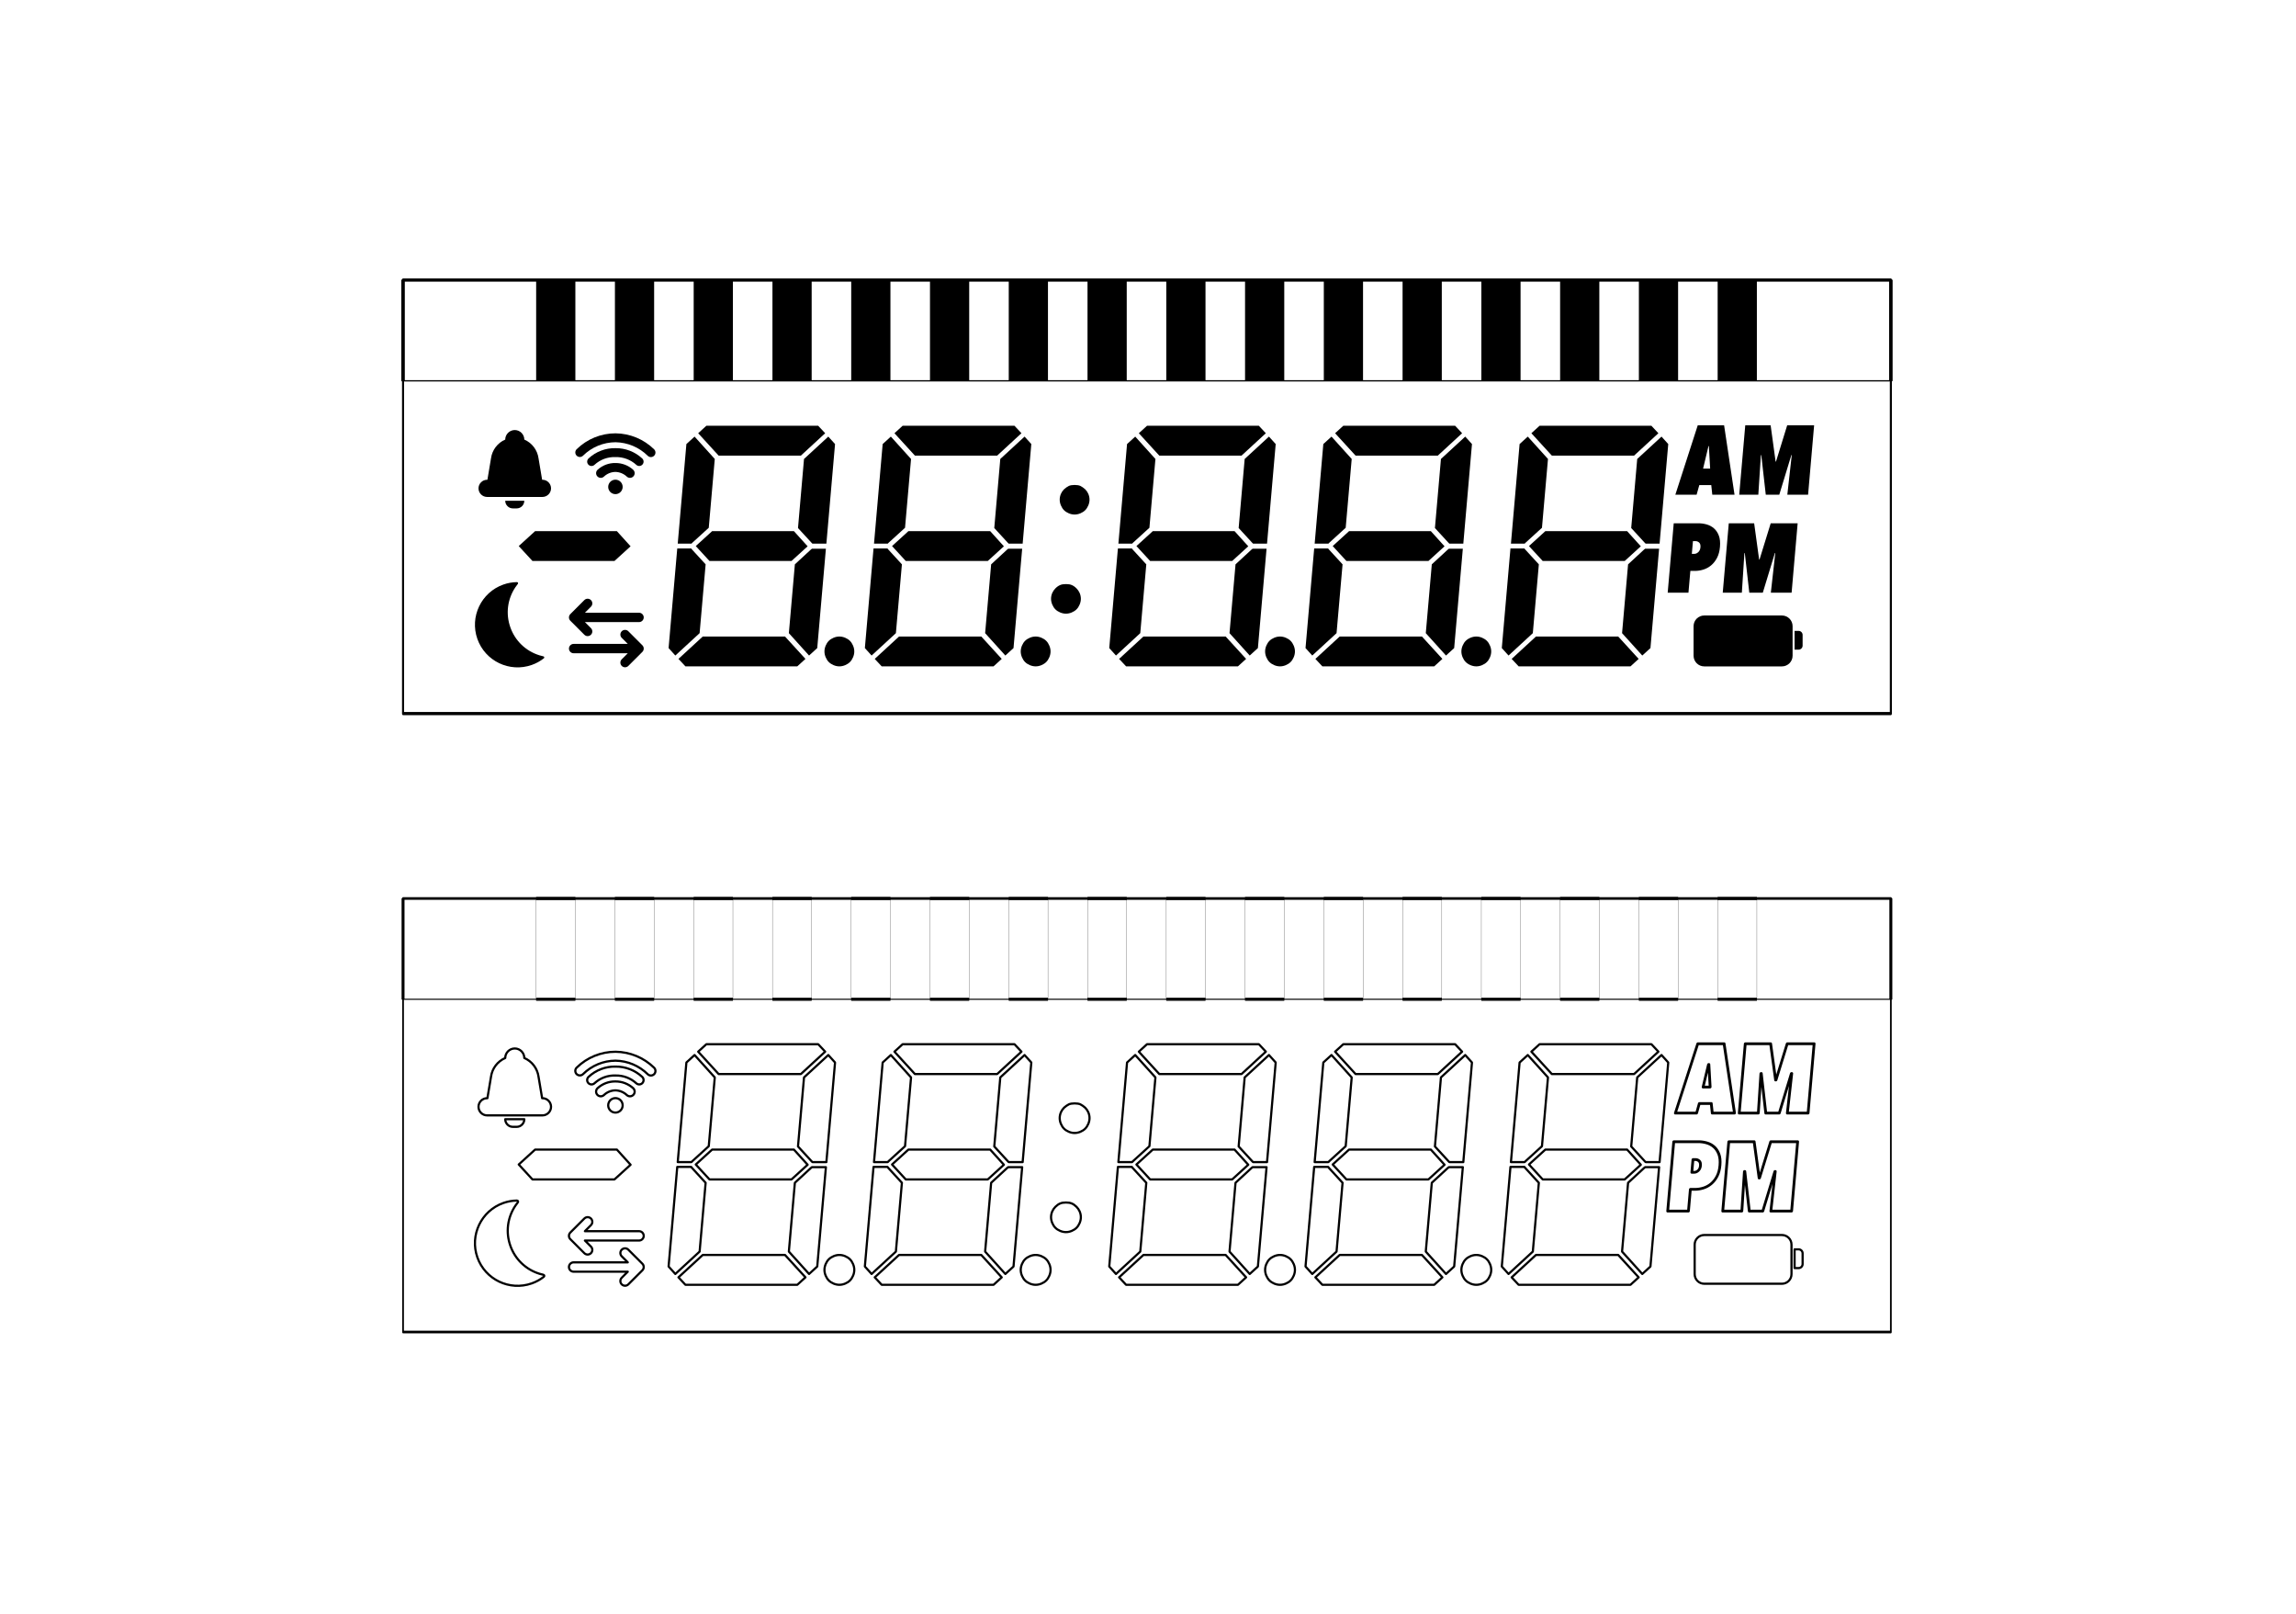 <?xml version="1.0" encoding="UTF-8" standalone="no"?>
<!DOCTYPE svg PUBLIC "-//W3C//DTD SVG 1.1//EN" "http://www.w3.org/Graphics/SVG/1.1/DTD/svg11.dtd">
<svg width="100%" height="100%" viewBox="0 0 875 615" version="1.1" xmlns="http://www.w3.org/2000/svg" xmlns:xlink="http://www.w3.org/1999/xlink" xml:space="preserve" xmlns:serif="http://www.serif.com/" style="fill-rule:evenodd;clip-rule:evenodd;stroke-linecap:round;stroke-linejoin:round;stroke-miterlimit:1.5;">
    <g id="Outline">
        <g transform="matrix(1,0,0,1,-428.205,-1338.44)">
            <g transform="matrix(0.086,0,0,1.174,619.632,1651.31)">
                <rect x="150" y="25.091" width="173.766" height="32.708" style="fill:none;stroke:black;stroke-width:1px;"/>
            </g>
            <g transform="matrix(0.086,0,0,1.174,649.65,1651.31)">
                <rect x="150" y="25.091" width="173.766" height="32.708" style="fill:none;stroke:black;stroke-width:1px;"/>
            </g>
            <g transform="matrix(0.086,0,0,1.174,679.668,1651.31)">
                <rect x="150" y="25.091" width="173.766" height="32.708" style="fill:none;stroke:black;stroke-width:1px;"/>
            </g>
            <g transform="matrix(0.086,0,0,1.174,709.685,1651.31)">
                <rect x="150" y="25.091" width="173.766" height="32.708" style="fill:none;stroke:black;stroke-width:1px;"/>
            </g>
            <g transform="matrix(0.086,0,0,1.174,739.703,1651.31)">
                <rect x="150" y="25.091" width="173.766" height="32.708" style="fill:none;stroke:black;stroke-width:1px;"/>
            </g>
            <g transform="matrix(0.086,0,0,1.174,769.721,1651.31)">
                <rect x="150" y="25.091" width="173.766" height="32.708" style="fill:none;stroke:black;stroke-width:1px;"/>
            </g>
            <g transform="matrix(0.086,0,0,1.174,799.738,1651.31)">
                <rect x="150" y="25.091" width="173.766" height="32.708" style="fill:none;stroke:black;stroke-width:1px;"/>
            </g>
            <g transform="matrix(0.086,0,0,1.174,829.756,1651.31)">
                <rect x="150" y="25.091" width="173.766" height="32.708" style="fill:none;stroke:black;stroke-width:1px;"/>
            </g>
            <g transform="matrix(0.086,0,0,1.174,859.774,1651.31)">
                <rect x="150" y="25.091" width="173.766" height="32.708" style="fill:none;stroke:black;stroke-width:1px;"/>
            </g>
            <g transform="matrix(0.086,0,0,1.174,889.791,1651.31)">
                <rect x="150" y="25.091" width="173.766" height="32.708" style="fill:none;stroke:black;stroke-width:1px;"/>
            </g>
            <g transform="matrix(0.086,0,0,1.174,919.809,1651.31)">
                <rect x="150" y="25.091" width="173.766" height="32.708" style="fill:none;stroke:black;stroke-width:1px;"/>
            </g>
            <g transform="matrix(0.086,0,0,1.174,949.826,1651.31)">
                <rect x="150" y="25.091" width="173.766" height="32.708" style="fill:none;stroke:black;stroke-width:1px;"/>
            </g>
            <g transform="matrix(0.086,0,0,1.174,979.844,1651.31)">
                <rect x="150" y="25.091" width="173.766" height="32.708" style="fill:none;stroke:black;stroke-width:1px;"/>
            </g>
            <g transform="matrix(0.086,0,0,1.174,1009.86,1651.31)">
                <rect x="150" y="25.091" width="173.766" height="32.708" style="fill:none;stroke:black;stroke-width:1px;"/>
            </g>
            <g transform="matrix(0.086,0,0,1.174,1039.88,1651.31)">
                <rect x="150" y="25.091" width="173.766" height="32.708" style="fill:none;stroke:black;stroke-width:1px;"/>
            </g>
            <g transform="matrix(0.086,0,0,1.174,1069.9,1651.31)">
                <rect x="150" y="25.091" width="173.766" height="32.708" style="fill:none;stroke:black;stroke-width:1px;"/>
            </g>
        </g>
        <g transform="matrix(3.263,0,0,5.05,-335.846,215.619)">
            <rect x="150" y="25.091" width="173.766" height="32.708" style="fill:none;stroke:black;stroke-width:0.2px;"/>
        </g>
        <g transform="matrix(3.263,0,0,1.174,-335.846,312.873)">
            <rect x="150" y="25.091" width="173.766" height="32.708" style="fill:none;stroke:black;stroke-width:0.34px;"/>
        </g>
        <g transform="matrix(1,0,0,1,29.732,353.484)">
            <path d="M205.358,84.519L210.583,90.294L204.442,95.886L173.183,95.886L167.958,90.203L174.192,84.519L205.358,84.519Z" style="fill:none;fill-rule:nonzero;stroke:black;stroke-width:0.83px;stroke-linecap:butt;stroke-miterlimit:2;"/>
            <path d="M272.825,84.519L278.05,90.294L271.908,95.886L240.65,95.886L235.425,90.203L241.658,84.519L272.825,84.519ZM234.233,88.828L233.775,89.286L228.55,89.286L231.85,51.336L234.967,48.494L242.667,57.019L240.375,83.236L234.233,88.828ZM227.633,131.911L225.067,129.069L228.367,91.119L233.683,91.119L234.05,91.578L239.183,97.169L236.892,123.386L227.633,131.911ZM236.342,47.211L239.458,44.369L282.083,44.369L284.742,47.211L275.483,55.736L244.133,55.736L236.342,47.211ZM279.242,91.578L279.7,91.211L285.017,91.211L281.717,129.069L278.6,131.911L270.9,123.386L273.192,97.169L279.242,91.578ZM285.933,48.494L288.5,51.336L285.2,89.286L279.883,89.286L279.517,88.919L274.383,83.328L276.675,57.019L285.933,48.494ZM277.225,133.194L274.108,136.036L231.483,136.036L228.825,133.194L238.083,124.669L269.433,124.669L277.225,133.194Z" style="fill:none;fill-rule:nonzero;stroke:black;stroke-width:0.83px;stroke-linecap:butt;stroke-miterlimit:2;"/>
            <path d="M295.375,128.153C295.68,128.886 295.833,129.619 295.833,130.353C295.833,131.086 295.68,131.819 295.375,132.553C295.069,133.286 294.672,133.897 294.183,134.386C293.694,134.875 293.083,135.272 292.35,135.578C291.617,135.883 290.883,136.036 290.15,136.036C289.417,136.036 288.683,135.883 287.95,135.578C287.217,135.272 286.605,134.875 286.117,134.386C285.628,133.897 285.23,133.286 284.925,132.553C284.619,131.819 284.467,131.086 284.467,130.353C284.467,129.619 284.619,128.886 284.925,128.153C285.23,127.419 285.628,126.808 286.117,126.319C286.605,125.83 287.217,125.433 287.95,125.128C288.683,124.822 289.417,124.669 290.15,124.669C290.883,124.669 291.617,124.822 292.35,125.128C293.083,125.433 293.694,125.83 294.183,126.319C294.672,126.808 295.069,127.419 295.375,128.153Z" style="fill:none;fill-rule:nonzero;stroke:black;stroke-width:0.83px;stroke-linecap:butt;stroke-miterlimit:2;"/>
            <path d="M347.625,84.519L352.85,90.294L346.708,95.886L315.45,95.886L310.225,90.203L316.458,84.519L347.625,84.519ZM309.033,88.828L308.575,89.286L303.35,89.286L306.65,51.336L309.767,48.494L317.467,57.019L315.175,83.236L309.033,88.828ZM302.433,131.911L299.867,129.069L303.167,91.119L308.483,91.119L308.85,91.578L313.983,97.169L311.692,123.386L302.433,131.911ZM311.142,47.211L314.258,44.369L356.883,44.369L359.542,47.211L350.283,55.736L318.933,55.736L311.142,47.211ZM354.042,91.578L354.5,91.211L359.817,91.211L356.517,129.069L353.4,131.911L345.7,123.386L347.992,97.169L354.042,91.578ZM360.733,48.494L363.3,51.336L360,89.286L354.683,89.286L354.317,88.919L349.183,83.328L351.475,57.019L360.733,48.494ZM352.025,133.194L348.908,136.036L306.283,136.036L303.625,133.194L312.883,124.669L344.233,124.669L352.025,133.194Z" style="fill:none;fill-rule:nonzero;stroke:black;stroke-width:0.83px;stroke-linecap:butt;stroke-miterlimit:2;"/>
            <path d="M370.175,128.153C370.48,128.886 370.633,129.619 370.633,130.353C370.633,131.086 370.48,131.819 370.175,132.553C369.869,133.286 369.472,133.897 368.983,134.386C368.494,134.875 367.883,135.272 367.15,135.578C366.417,135.883 365.683,136.036 364.95,136.036C364.217,136.036 363.483,135.883 362.75,135.578C362.017,135.272 361.405,134.875 360.917,134.386C360.428,133.897 360.03,133.286 359.725,132.553C359.419,131.819 359.267,131.086 359.267,130.353C359.267,129.619 359.419,128.886 359.725,128.153C360.03,127.419 360.428,126.808 360.917,126.319C361.405,125.83 362.017,125.433 362.75,125.128C363.483,124.822 364.217,124.669 364.95,124.669C365.683,124.669 366.417,124.822 367.15,125.128C367.883,125.433 368.494,125.83 368.983,126.319C369.472,126.808 369.869,127.419 370.175,128.153Z" style="fill:none;fill-rule:nonzero;stroke:black;stroke-width:0.83px;stroke-linecap:butt;stroke-miterlimit:2;"/>
            <path d="M385.025,70.311C385.33,71.044 385.483,71.778 385.483,72.511C385.483,73.244 385.33,73.978 385.025,74.711C384.719,75.444 384.322,76.055 383.833,76.544C383.344,77.033 382.733,77.43 382,77.736C381.267,78.042 380.533,78.194 379.8,78.194C379.067,78.194 378.333,78.042 377.6,77.736C376.867,77.43 376.255,77.033 375.767,76.544C375.278,76.055 374.88,75.444 374.575,74.711C374.269,73.978 374.117,73.244 374.117,72.511C374.117,71.778 374.269,71.044 374.575,70.311C374.88,69.639 375.278,69.058 375.767,68.569C376.378,68.019 376.989,67.592 377.6,67.286C378.15,67.042 378.883,66.919 379.8,66.919C380.717,66.919 381.45,67.042 382,67.286C382.611,67.592 383.222,68.019 383.833,68.569C384.322,69.058 384.719,69.639 385.025,70.311ZM381.725,108.078C382.03,108.811 382.183,109.544 382.183,110.278C382.183,111.011 382.03,111.744 381.725,112.478C381.419,113.211 381.022,113.822 380.533,114.311C380.044,114.8 379.433,115.197 378.7,115.503C377.967,115.808 377.233,115.961 376.5,115.961C375.767,115.961 375.033,115.808 374.3,115.503C373.567,115.197 372.955,114.8 372.467,114.311C371.978,113.822 371.58,113.211 371.275,112.478C370.969,111.744 370.817,111.011 370.817,110.278C370.817,109.544 370.969,108.811 371.275,108.078C371.58,107.405 371.978,106.825 372.467,106.336C373.078,105.725 373.689,105.297 374.3,105.053C374.85,104.808 375.583,104.686 376.5,104.686C377.417,104.686 378.15,104.808 378.7,105.053C379.311,105.297 379.922,105.725 380.533,106.336C381.022,106.825 381.419,107.405 381.725,108.078Z" style="fill:none;fill-rule:nonzero;stroke:black;stroke-width:0.83px;stroke-linecap:butt;stroke-miterlimit:2;"/>
            <path d="M440.758,84.519L445.983,90.294L439.842,95.886L408.583,95.886L403.358,90.203L409.592,84.519L440.758,84.519ZM402.167,88.828L401.708,89.286L396.483,89.286L399.783,51.336L402.9,48.494L410.6,57.019L408.308,83.236L402.167,88.828ZM395.567,131.911L393,129.069L396.3,91.119L401.617,91.119L401.983,91.578L407.117,97.169L404.825,123.386L395.567,131.911ZM404.275,47.211L407.392,44.369L450.017,44.369L452.675,47.211L443.417,55.736L412.067,55.736L404.275,47.211ZM447.175,91.578L447.633,91.211L452.95,91.211L449.65,129.069L446.533,131.911L438.833,123.386L441.125,97.169L447.175,91.578ZM453.867,48.494L456.433,51.336L453.133,89.286L447.817,89.286L447.45,88.919L442.317,83.328L444.608,57.019L453.867,48.494ZM445.158,133.194L442.042,136.036L399.417,136.036L396.758,133.194L406.017,124.669L437.367,124.669L445.158,133.194Z" style="fill:none;fill-rule:nonzero;stroke:black;stroke-width:0.83px;stroke-linecap:butt;stroke-miterlimit:2;"/>
            <path d="M463.308,128.153C463.614,128.886 463.767,129.619 463.767,130.353C463.767,131.086 463.614,131.819 463.308,132.553C463.003,133.286 462.605,133.897 462.117,134.386C461.628,134.875 461.017,135.272 460.283,135.578C459.55,135.883 458.817,136.036 458.083,136.036C457.35,136.036 456.617,135.883 455.883,135.578C455.15,135.272 454.539,134.875 454.05,134.386C453.561,133.897 453.164,133.286 452.858,132.553C452.553,131.819 452.4,131.086 452.4,130.353C452.4,129.619 452.553,128.886 452.858,128.153C453.164,127.419 453.561,126.808 454.05,126.319C454.539,125.83 455.15,125.433 455.883,125.128C456.617,124.822 457.35,124.669 458.083,124.669C458.817,124.669 459.55,124.822 460.283,125.128C461.017,125.433 461.628,125.83 462.117,126.319C462.605,126.808 463.003,127.419 463.308,128.153Z" style="fill:none;fill-rule:nonzero;stroke:black;stroke-width:0.83px;stroke-linecap:butt;stroke-miterlimit:2;"/>
            <path d="M515.558,84.519L520.783,90.294L514.642,95.886L483.383,95.886L478.158,90.203L484.392,84.519L515.558,84.519ZM476.967,88.828L476.508,89.286L471.283,89.286L474.583,51.336L477.7,48.494L485.4,57.019L483.108,83.236L476.967,88.828ZM470.367,131.911L467.8,129.069L471.1,91.119L476.417,91.119L476.783,91.578L481.917,97.169L479.625,123.386L470.367,131.911ZM479.075,47.211L482.192,44.369L524.817,44.369L527.475,47.211L518.217,55.736L486.867,55.736L479.075,47.211ZM521.975,91.578L522.433,91.211L527.75,91.211L524.45,129.069L521.333,131.911L513.633,123.386L515.925,97.169L521.975,91.578ZM528.667,48.494L531.233,51.336L527.933,89.286L522.617,89.286L522.25,88.919L517.117,83.328L519.408,57.019L528.667,48.494ZM519.958,133.194L516.842,136.036L474.217,136.036L471.558,133.194L480.817,124.669L512.167,124.669L519.958,133.194Z" style="fill:none;fill-rule:nonzero;stroke:black;stroke-width:0.83px;stroke-linecap:butt;stroke-miterlimit:2;"/>
            <path d="M538.108,128.153C538.414,128.886 538.567,129.619 538.567,130.353C538.567,131.086 538.414,131.819 538.108,132.553C537.803,133.286 537.405,133.897 536.917,134.386C536.428,134.875 535.817,135.272 535.083,135.578C534.35,135.883 533.617,136.036 532.883,136.036C532.15,136.036 531.417,135.883 530.683,135.578C529.95,135.272 529.339,134.875 528.85,134.386C528.361,133.897 527.964,133.286 527.658,132.553C527.353,131.819 527.2,131.086 527.2,130.353C527.2,129.619 527.353,128.886 527.658,128.153C527.964,127.419 528.361,126.808 528.85,126.319C529.339,125.83 529.95,125.433 530.683,125.128C531.417,124.822 532.15,124.669 532.883,124.669C533.617,124.669 534.35,124.822 535.083,125.128C535.817,125.433 536.428,125.83 536.917,126.319C537.405,126.808 537.803,127.419 538.108,128.153Z" style="fill:none;fill-rule:nonzero;stroke:black;stroke-width:0.83px;stroke-linecap:butt;stroke-miterlimit:2;"/>
            <path d="M590.358,84.519L595.583,90.294L589.442,95.886L558.183,95.886L552.958,90.203L559.192,84.519L590.358,84.519ZM551.767,88.828L551.308,89.286L546.083,89.286L549.383,51.336L552.5,48.494L560.2,57.019L557.908,83.236L551.767,88.828ZM545.167,131.911L542.6,129.069L545.9,91.119L551.217,91.119L551.583,91.578L556.717,97.169L554.425,123.386L545.167,131.911ZM553.875,47.211L556.992,44.369L599.617,44.369L602.275,47.211L593.017,55.736L561.667,55.736L553.875,47.211ZM596.775,91.578L597.233,91.211L602.55,91.211L599.25,129.069L596.133,131.911L588.433,123.386L590.725,97.169L596.775,91.578ZM603.467,48.494L606.033,51.336L602.733,89.286L597.417,89.286L597.05,88.919L591.917,83.328L594.208,57.019L603.467,48.494ZM594.758,133.194L591.642,136.036L549.017,136.036L546.358,133.194L555.617,124.669L586.967,124.669L594.758,133.194Z" style="fill:none;fill-rule:nonzero;stroke:black;stroke-width:0.83px;stroke-linecap:butt;stroke-miterlimit:2;"/>
        </g>
        <g transform="matrix(1,0,0,1,-464.527,-1338.44)">
            <g transform="matrix(1.28,0,0,1.28,252.626,1242.77)">
                <g transform="matrix(1,0,-0.087,1,557.874,270.038)">
                    <path d="M128.758,133.178L125.2,133.178L124.646,136.036L118.317,136.036L123.187,115.386L131.033,115.386L135.933,136.036L129.312,136.036L128.758,133.178ZM125.9,128.278L128,128.278L127.037,121.569L126.921,121.569L125.9,128.278Z" style="fill:none;fill-rule:nonzero;stroke:black;stroke-width:0.82px;stroke-linecap:butt;stroke-miterlimit:2;"/>
                </g>
                <g transform="matrix(1,0,-0.087,1,557.874,270.038)">
                    <path d="M151.946,124.253L151.829,124.253L149.262,136.036L145.237,136.036L142.875,124.253L142.758,124.253L143.021,136.036L137.333,136.036L137.333,115.386L144.887,115.386L147.308,126.178L147.425,126.178L149.817,115.386L157.837,115.386L157.837,136.036L151.654,136.036L151.946,124.253Z" style="fill:none;fill-rule:nonzero;stroke:black;stroke-width:0.82px;stroke-linecap:butt;stroke-miterlimit:2;"/>
                </g>
            </g>
            <g transform="matrix(1.28,0,0,1.28,253.626,1242.77)">
                <g transform="matrix(1,0,-0.087,1,557.874,270.038)">
                    <path d="M123.975,158.728L123.975,165.203L117.792,165.203L117.792,144.553L125.171,144.553C125.987,144.553 126.814,144.669 127.65,144.903C128.486,145.136 129.239,145.525 129.91,146.069C130.581,146.614 131.126,147.333 131.544,148.228C131.962,149.122 132.171,150.24 132.171,151.582C132.171,152.865 131.971,153.959 131.573,154.863C131.174,155.767 130.654,156.506 130.012,157.08C129.371,157.653 128.642,158.071 127.825,158.334C127.008,158.596 126.182,158.728 125.346,158.728L123.975,158.728ZM123.975,149.861L123.975,153.653L124.733,153.653C125.142,153.653 125.516,153.478 125.856,153.128C126.196,152.778 126.367,152.301 126.367,151.699C126.367,151.037 126.196,150.566 125.856,150.284C125.516,150.002 125.142,149.861 124.733,149.861L123.975,149.861Z" style="fill:none;fill-rule:nonzero;stroke:black;stroke-width:0.82px;stroke-linecap:butt;stroke-miterlimit:2;"/>
                </g>
                <g transform="matrix(1,0,-0.087,1,557.874,270.038)">
                    <path d="M148.796,153.419L148.679,153.419L146.112,165.203L142.087,165.203L139.725,153.419L139.608,153.419L139.871,165.203L134.183,165.203L134.183,144.553L141.737,144.553L144.158,155.344L144.275,155.344L146.667,144.553L154.687,144.553L154.687,165.203L148.504,165.203L148.796,153.419Z" style="fill:none;fill-rule:nonzero;stroke:black;stroke-width:0.82px;stroke-linecap:butt;stroke-miterlimit:2;"/>
                </g>
            </g>
        </g>
        <g id="Bell" transform="matrix(0.211,0,0,0.211,-203.985,332.061)">
            <g transform="matrix(1.655,0,0,1.655,1813.76,295.526)">
                <path d="M47.917,100L52.083,100C56.655,100 60.417,96.238 60.417,91.667L39.583,91.667C39.583,96.238 43.345,100 47.917,100Z" style="fill:none;fill-rule:nonzero;stroke:black;stroke-width:2.38px;stroke-linecap:butt;stroke-miterlimit:2;"/>
            </g>
            <g transform="matrix(1.655,0,0,1.655,1813.76,295.526)">
                <path d="M80.208,68.75L79.861,68.75L75.944,45.418C74.729,36.337 68.825,28.534 60.417,24.894L60.417,24.92C60.417,19.206 55.714,14.504 50,14.504C44.286,14.504 39.583,19.206 39.583,24.92L39.583,24.894C31.175,28.534 25.271,36.337 24.056,45.418L20.139,68.75L19.792,68.75C14.649,68.75 10.417,72.982 10.417,78.125C10.417,83.268 14.649,87.5 19.792,87.5L80.208,87.5C85.351,87.5 89.583,83.268 89.583,78.125C89.583,72.982 85.351,68.75 80.208,68.75Z" style="fill:none;fill-rule:nonzero;stroke:black;stroke-width:2.38px;stroke-linecap:butt;stroke-miterlimit:2;"/>
            </g>
        </g>
        <g id="Battery" transform="matrix(0.51,0,-6.93889e-18,0.51,640.575,454.183)">
            <g transform="matrix(1,0,0,1,0.475,0)">
                <path d="M87.5,42.795L84.5,42.795L84.5,56.795L87.5,56.795C89.157,56.795 90.5,55.452 90.5,53.795L90.5,45.795C90.5,44.138 89.157,42.795 87.5,42.795Z" style="fill:none;fill-rule:nonzero;stroke:black;stroke-width:1.63px;stroke-linecap:butt;stroke-miterlimit:2;"/>
            </g>
            <g transform="matrix(2.081,0,0,1.442,-15.962,-14.14)">
                <path d="M47.789,37.04C47.789,33.983 46.069,31.501 43.951,31.501L16.071,31.501C13.953,31.501 12.234,33.983 12.234,37.04L12.234,52.34C12.234,55.397 13.953,57.879 16.071,57.879L43.951,57.879C46.069,57.879 47.789,55.397 47.789,52.34L47.789,37.04ZM47.003,37.04L47.003,52.34C47.003,54.771 45.636,56.745 43.951,56.745L16.071,56.745C14.386,56.745 13.019,54.771 13.019,52.34L13.019,37.04C13.019,34.609 14.386,32.634 16.071,32.634L43.951,32.634C45.636,32.634 47.003,34.609 47.003,37.04Z"/>
            </g>
        </g>
        <g id="Arrows" transform="matrix(1.74702e-17,0.285,-0.285,1.74702e-17,245.325,462.56)">
            <path d="M85.164,29.419C86.336,30.59 87.927,31.249 89.583,31.249C93.012,31.249 95.833,28.428 95.833,25C95.833,23.343 95.174,21.753 94.002,20.581L75.26,1.839C74.966,1.545 74.643,1.28 74.296,1.05C74.157,0.957 74.006,0.895 73.862,0.814C73.655,0.689 73.441,0.577 73.221,0.477C73.022,0.404 72.819,0.341 72.613,0.288C72.427,0.233 72.249,0.161 72.056,0.123C71.249,-0.037 70.418,-0.037 69.61,0.123C69.417,0.162 69.239,0.233 69.052,0.289C68.847,0.341 68.644,0.404 68.445,0.477C68.224,0.577 68.009,0.69 67.802,0.816C67.659,0.896 67.509,0.958 67.371,1.05C67.024,1.28 66.701,1.545 66.406,1.839L47.664,20.581C46.493,21.753 45.834,23.343 45.834,25C45.834,28.428 48.655,31.249 52.083,31.249C53.74,31.249 55.331,30.59 56.502,29.419L64.583,21.338L64.583,93.75C64.583,97.179 67.405,100 70.833,100C74.262,100 77.083,97.179 77.083,93.75L77.083,21.338L85.164,29.419Z" style="fill:none;fill-rule:nonzero;stroke:black;stroke-width:2.92px;stroke-linecap:butt;stroke-miterlimit:2;"/>
            <path d="M43.498,70.581L35.417,78.662L35.417,6.25C35.417,2.821 32.595,0 29.167,0C25.738,-0 22.917,2.821 22.917,6.25L22.917,78.662L14.836,70.581C13.664,69.41 12.073,68.751 10.417,68.751C6.988,68.751 4.167,71.572 4.167,75C4.167,76.657 4.826,78.247 5.998,79.419L24.74,98.161C25.034,98.455 25.357,98.72 25.704,98.95C25.842,99.042 25.992,99.104 26.135,99.184C26.343,99.31 26.558,99.423 26.779,99.523C26.978,99.596 27.18,99.659 27.386,99.711C27.572,99.767 27.751,99.838 27.944,99.877C28.751,100.041 29.583,100.041 30.39,99.877C30.582,99.839 30.761,99.767 30.947,99.712C31.152,99.659 31.356,99.596 31.555,99.523C31.775,99.423 31.989,99.311 32.196,99.186C32.34,99.105 32.491,99.043 32.63,98.95C32.976,98.72 33.299,98.455 33.594,98.161L52.336,79.419C53.507,78.247 54.166,76.657 54.166,75C54.166,71.572 51.345,68.751 47.917,68.751C46.26,68.751 44.669,69.41 43.498,70.581L43.498,70.581Z" style="fill:none;fill-rule:nonzero;stroke:black;stroke-width:2.92px;stroke-linecap:butt;stroke-miterlimit:2;"/>
        </g>
        <g id="Sleep" transform="matrix(0.361,0,0,0.361,176.163,455.616)">
            <path d="M86.576,84.239C86.474,83.799 86.128,83.458 85.687,83.363C84.246,83.052 82.808,82.674 81.416,82.236C66.969,77.707 55.8,66.938 50.77,52.692C45.739,38.445 47.67,23.05 56.07,10.454C56.882,9.236 57.762,8.039 58.687,6.895C58.971,6.544 59.026,6.061 58.83,5.655C58.632,5.25 58.219,4.994 57.768,5C52.889,5.064 48.06,5.928 43.414,7.568C20.018,15.829 7.704,41.584 15.965,64.98C24.226,88.377 49.982,100.691 73.379,92.43C78.024,90.79 82.324,88.431 86.162,85.416C86.516,85.138 86.678,84.679 86.576,84.239Z" style="fill:none;fill-rule:nonzero;stroke:black;stroke-width:2.31px;stroke-linecap:butt;stroke-miterlimit:2;"/>
        </g>
        <g id="Antenna" transform="matrix(3.32205e-17,-0.543,0.543,3.32205e-17,219.248,451.773)">
            <g transform="matrix(0.487,-5.99757e-33,5.99757e-33,0.487,32.049,-13.439)">
                <circle cx="50" cy="85.42" r="10.417" style="fill:none;stroke:black;stroke-width:3.16px;stroke-linecap:butt;stroke-miterlimit:2;"/>
            </g>
            <g transform="matrix(1,0,0,1,-6,0.001)">
                <path d="M88.869,0.964C88.269,0.345 87.443,-0.004 86.582,-0.004C84.834,-0.004 83.395,1.434 83.395,3.183C83.395,4.015 83.721,4.816 84.304,5.411C90.315,11.489 93.708,19.688 93.75,28.236C93.599,36.719 90.183,44.825 84.217,50.858C83.647,51.451 83.328,52.243 83.328,53.066C83.328,54.815 84.767,56.254 86.515,56.254C87.387,56.254 88.222,55.896 88.823,55.265C95.891,48.035 99.898,38.346 100,28.236C100.009,18.041 96.009,8.241 88.869,0.964Z" style="fill:none;fill-rule:nonzero;stroke:black;stroke-width:1.54px;stroke-linecap:butt;stroke-miterlimit:2;"/>
            </g>
            <g transform="matrix(1,0,0,1,-6,-0.001)">
                <path d="M72.917,28.245C72.814,31.21 71.63,34.036 69.589,36.189C69.049,36.791 68.749,37.573 68.749,38.383C68.749,40.184 70.231,41.666 72.033,41.666C72.964,41.666 73.853,41.27 74.476,40.577C77.509,37.188 79.181,32.793 79.167,28.245C79.268,23.586 77.569,19.062 74.425,15.621C73.805,14.961 72.938,14.585 72.032,14.585C70.232,14.585 68.75,16.067 68.75,17.867C68.75,18.702 69.068,19.505 69.639,20.113C71.727,22.307 72.9,25.217 72.917,28.245Z" style="fill:none;fill-rule:nonzero;stroke:black;stroke-width:1.54px;stroke-linecap:butt;stroke-miterlimit:2;"/>
            </g>
            <g transform="matrix(1,0,0,1,-6,0)">
                <path d="M83.333,28.231C83.466,33.591 81.522,38.801 77.912,42.765C77.376,43.332 77.077,44.083 77.077,44.864C77.077,46.541 78.457,47.921 80.135,47.921C80.981,47.921 81.791,47.57 82.368,46.952C87.083,41.869 89.667,35.163 89.583,28.231C89.749,21.207 87.146,14.393 82.341,9.267C81.764,8.664 80.965,8.321 80.13,8.321C78.453,8.321 77.073,9.701 77.073,11.378C77.073,12.174 77.384,12.939 77.939,13.509C81.605,17.513 83.545,22.807 83.333,28.231Z" style="fill:none;fill-rule:nonzero;stroke:black;stroke-width:1.54px;stroke-linecap:butt;stroke-miterlimit:2;"/>
            </g>
        </g>
    </g>
    <g id="Positive">
        <g transform="matrix(1,0,0,1,-428.205,-1574.07)">
            <g transform="matrix(0.086,0,0,1.174,619.632,1651.31)">
                <rect x="150" y="25.091" width="173.766" height="32.708"/>
            </g>
            <g transform="matrix(0.086,0,0,1.174,649.65,1651.31)">
                <rect x="150" y="25.091" width="173.766" height="32.708"/>
            </g>
            <g transform="matrix(0.086,0,0,1.174,679.668,1651.31)">
                <rect x="150" y="25.091" width="173.766" height="32.708"/>
            </g>
            <g transform="matrix(0.086,0,0,1.174,709.685,1651.31)">
                <rect x="150" y="25.091" width="173.766" height="32.708"/>
            </g>
            <g transform="matrix(0.086,0,0,1.174,739.703,1651.31)">
                <rect x="150" y="25.091" width="173.766" height="32.708"/>
            </g>
            <g transform="matrix(0.086,0,0,1.174,769.721,1651.31)">
                <rect x="150" y="25.091" width="173.766" height="32.708"/>
            </g>
            <g transform="matrix(0.086,0,0,1.174,799.738,1651.31)">
                <rect x="150" y="25.091" width="173.766" height="32.708"/>
            </g>
            <g transform="matrix(0.086,0,0,1.174,829.756,1651.31)">
                <rect x="150" y="25.091" width="173.766" height="32.708"/>
            </g>
            <g transform="matrix(0.086,0,0,1.174,859.774,1651.31)">
                <rect x="150" y="25.091" width="173.766" height="32.708"/>
            </g>
            <g transform="matrix(0.086,0,0,1.174,889.791,1651.31)">
                <rect x="150" y="25.091" width="173.766" height="32.708"/>
            </g>
            <g transform="matrix(0.086,0,0,1.174,919.809,1651.31)">
                <rect x="150" y="25.091" width="173.766" height="32.708"/>
            </g>
            <g transform="matrix(0.086,0,0,1.174,949.826,1651.31)">
                <rect x="150" y="25.091" width="173.766" height="32.708"/>
            </g>
            <g transform="matrix(0.086,0,0,1.174,979.844,1651.31)">
                <rect x="150" y="25.091" width="173.766" height="32.708"/>
            </g>
            <g transform="matrix(0.086,0,0,1.174,1009.86,1651.31)">
                <rect x="150" y="25.091" width="173.766" height="32.708"/>
            </g>
            <g transform="matrix(0.086,0,0,1.174,1039.88,1651.31)">
                <rect x="150" y="25.091" width="173.766" height="32.708"/>
            </g>
            <g transform="matrix(0.086,0,0,1.174,1069.9,1651.31)">
                <rect x="150" y="25.091" width="173.766" height="32.708"/>
            </g>
        </g>
        <g transform="matrix(3.263,0,0,5.05,-335.846,-20.012)">
            <rect x="150" y="25.091" width="173.766" height="32.708" style="fill:none;stroke:black;stroke-width:0.24px;"/>
        </g>
        <g transform="matrix(3.263,0,0,1.174,-335.846,77.242)">
            <rect x="150" y="25.091" width="173.766" height="32.708" style="fill:none;stroke:black;stroke-width:0.41px;"/>
        </g>
        <g transform="matrix(1,0,0,1,29.732,117.853)">
            <path d="M205.358,84.519L210.583,90.294L204.442,95.886L173.183,95.886L167.958,90.203L174.192,84.519L205.358,84.519Z" style="fill-rule:nonzero;"/>
            <path d="M272.825,84.519L278.05,90.294L271.908,95.886L240.65,95.886L235.425,90.203L241.658,84.519L272.825,84.519ZM234.233,88.828L233.775,89.286L228.55,89.286L231.85,51.336L234.967,48.494L242.667,57.019L240.375,83.236L234.233,88.828ZM227.633,131.911L225.067,129.069L228.367,91.119L233.683,91.119L234.05,91.578L239.183,97.169L236.892,123.386L227.633,131.911ZM236.342,47.211L239.458,44.369L282.083,44.369L284.742,47.211L275.483,55.736L244.133,55.736L236.342,47.211ZM279.242,91.578L279.7,91.211L285.017,91.211L281.717,129.069L278.6,131.911L270.9,123.386L273.192,97.169L279.242,91.578ZM285.933,48.494L288.5,51.336L285.2,89.286L279.883,89.286L279.517,88.919L274.383,83.328L276.675,57.019L285.933,48.494ZM277.225,133.194L274.108,136.036L231.483,136.036L228.825,133.194L238.083,124.669L269.433,124.669L277.225,133.194Z" style="fill-rule:nonzero;"/>
            <path d="M295.375,128.153C295.68,128.886 295.833,129.619 295.833,130.353C295.833,131.086 295.68,131.819 295.375,132.553C295.069,133.286 294.672,133.897 294.183,134.386C293.694,134.875 293.083,135.272 292.35,135.578C291.617,135.883 290.883,136.036 290.15,136.036C289.417,136.036 288.683,135.883 287.95,135.578C287.217,135.272 286.605,134.875 286.117,134.386C285.628,133.897 285.23,133.286 284.925,132.553C284.619,131.819 284.467,131.086 284.467,130.353C284.467,129.619 284.619,128.886 284.925,128.153C285.23,127.419 285.628,126.808 286.117,126.319C286.605,125.83 287.217,125.433 287.95,125.128C288.683,124.822 289.417,124.669 290.15,124.669C290.883,124.669 291.617,124.822 292.35,125.128C293.083,125.433 293.694,125.83 294.183,126.319C294.672,126.808 295.069,127.419 295.375,128.153Z" style="fill-rule:nonzero;"/>
            <path d="M347.625,84.519L352.85,90.294L346.708,95.886L315.45,95.886L310.225,90.203L316.458,84.519L347.625,84.519ZM309.033,88.828L308.575,89.286L303.35,89.286L306.65,51.336L309.767,48.494L317.467,57.019L315.175,83.236L309.033,88.828ZM302.433,131.911L299.867,129.069L303.167,91.119L308.483,91.119L308.85,91.578L313.983,97.169L311.692,123.386L302.433,131.911ZM311.142,47.211L314.258,44.369L356.883,44.369L359.542,47.211L350.283,55.736L318.933,55.736L311.142,47.211ZM354.042,91.578L354.5,91.211L359.817,91.211L356.517,129.069L353.4,131.911L345.7,123.386L347.992,97.169L354.042,91.578ZM360.733,48.494L363.3,51.336L360,89.286L354.683,89.286L354.317,88.919L349.183,83.328L351.475,57.019L360.733,48.494ZM352.025,133.194L348.908,136.036L306.283,136.036L303.625,133.194L312.883,124.669L344.233,124.669L352.025,133.194Z" style="fill-rule:nonzero;"/>
            <path d="M370.175,128.153C370.48,128.886 370.633,129.619 370.633,130.353C370.633,131.086 370.48,131.819 370.175,132.553C369.869,133.286 369.472,133.897 368.983,134.386C368.494,134.875 367.883,135.272 367.15,135.578C366.417,135.883 365.683,136.036 364.95,136.036C364.217,136.036 363.483,135.883 362.75,135.578C362.017,135.272 361.405,134.875 360.917,134.386C360.428,133.897 360.03,133.286 359.725,132.553C359.419,131.819 359.267,131.086 359.267,130.353C359.267,129.619 359.419,128.886 359.725,128.153C360.03,127.419 360.428,126.808 360.917,126.319C361.405,125.83 362.017,125.433 362.75,125.128C363.483,124.822 364.217,124.669 364.95,124.669C365.683,124.669 366.417,124.822 367.15,125.128C367.883,125.433 368.494,125.83 368.983,126.319C369.472,126.808 369.869,127.419 370.175,128.153Z" style="fill-rule:nonzero;"/>
            <path d="M385.025,70.311C385.33,71.044 385.483,71.778 385.483,72.511C385.483,73.244 385.33,73.978 385.025,74.711C384.719,75.444 384.322,76.055 383.833,76.544C383.344,77.033 382.733,77.43 382,77.736C381.267,78.042 380.533,78.194 379.8,78.194C379.067,78.194 378.333,78.042 377.6,77.736C376.867,77.43 376.255,77.033 375.767,76.544C375.278,76.055 374.88,75.444 374.575,74.711C374.269,73.978 374.117,73.244 374.117,72.511C374.117,71.778 374.269,71.044 374.575,70.311C374.88,69.639 375.278,69.058 375.767,68.569C376.378,68.019 376.989,67.592 377.6,67.286C378.15,67.042 378.883,66.919 379.8,66.919C380.717,66.919 381.45,67.042 382,67.286C382.611,67.592 383.222,68.019 383.833,68.569C384.322,69.058 384.719,69.639 385.025,70.311ZM381.725,108.078C382.03,108.811 382.183,109.544 382.183,110.278C382.183,111.011 382.03,111.744 381.725,112.478C381.419,113.211 381.022,113.822 380.533,114.311C380.044,114.8 379.433,115.197 378.7,115.503C377.967,115.808 377.233,115.961 376.5,115.961C375.767,115.961 375.033,115.808 374.3,115.503C373.567,115.197 372.955,114.8 372.467,114.311C371.978,113.822 371.58,113.211 371.275,112.478C370.969,111.744 370.817,111.011 370.817,110.278C370.817,109.544 370.969,108.811 371.275,108.078C371.58,107.405 371.978,106.825 372.467,106.336C373.078,105.725 373.689,105.297 374.3,105.053C374.85,104.808 375.583,104.686 376.5,104.686C377.417,104.686 378.15,104.808 378.7,105.053C379.311,105.297 379.922,105.725 380.533,106.336C381.022,106.825 381.419,107.405 381.725,108.078Z" style="fill-rule:nonzero;"/>
            <path d="M440.758,84.519L445.983,90.294L439.842,95.886L408.583,95.886L403.358,90.203L409.592,84.519L440.758,84.519ZM402.167,88.828L401.708,89.286L396.483,89.286L399.783,51.336L402.9,48.494L410.6,57.019L408.308,83.236L402.167,88.828ZM395.567,131.911L393,129.069L396.3,91.119L401.617,91.119L401.983,91.578L407.117,97.169L404.825,123.386L395.567,131.911ZM404.275,47.211L407.392,44.369L450.017,44.369L452.675,47.211L443.417,55.736L412.067,55.736L404.275,47.211ZM447.175,91.578L447.633,91.211L452.95,91.211L449.65,129.069L446.533,131.911L438.833,123.386L441.125,97.169L447.175,91.578ZM453.867,48.494L456.433,51.336L453.133,89.286L447.817,89.286L447.45,88.919L442.317,83.328L444.608,57.019L453.867,48.494ZM445.158,133.194L442.042,136.036L399.417,136.036L396.758,133.194L406.017,124.669L437.367,124.669L445.158,133.194Z" style="fill-rule:nonzero;"/>
            <path d="M463.308,128.153C463.614,128.886 463.767,129.619 463.767,130.353C463.767,131.086 463.614,131.819 463.308,132.553C463.003,133.286 462.605,133.897 462.117,134.386C461.628,134.875 461.017,135.272 460.283,135.578C459.55,135.883 458.817,136.036 458.083,136.036C457.35,136.036 456.617,135.883 455.883,135.578C455.15,135.272 454.539,134.875 454.05,134.386C453.561,133.897 453.164,133.286 452.858,132.553C452.553,131.819 452.4,131.086 452.4,130.353C452.4,129.619 452.553,128.886 452.858,128.153C453.164,127.419 453.561,126.808 454.05,126.319C454.539,125.83 455.15,125.433 455.883,125.128C456.617,124.822 457.35,124.669 458.083,124.669C458.817,124.669 459.55,124.822 460.283,125.128C461.017,125.433 461.628,125.83 462.117,126.319C462.605,126.808 463.003,127.419 463.308,128.153Z" style="fill-rule:nonzero;"/>
            <path d="M515.558,84.519L520.783,90.294L514.642,95.886L483.383,95.886L478.158,90.203L484.392,84.519L515.558,84.519ZM476.967,88.828L476.508,89.286L471.283,89.286L474.583,51.336L477.7,48.494L485.4,57.019L483.108,83.236L476.967,88.828ZM470.367,131.911L467.8,129.069L471.1,91.119L476.417,91.119L476.783,91.578L481.917,97.169L479.625,123.386L470.367,131.911ZM479.075,47.211L482.192,44.369L524.817,44.369L527.475,47.211L518.217,55.736L486.867,55.736L479.075,47.211ZM521.975,91.578L522.433,91.211L527.75,91.211L524.45,129.069L521.333,131.911L513.633,123.386L515.925,97.169L521.975,91.578ZM528.667,48.494L531.233,51.336L527.933,89.286L522.617,89.286L522.25,88.919L517.117,83.328L519.408,57.019L528.667,48.494ZM519.958,133.194L516.842,136.036L474.217,136.036L471.558,133.194L480.817,124.669L512.167,124.669L519.958,133.194Z" style="fill-rule:nonzero;"/>
            <path d="M538.108,128.153C538.414,128.886 538.567,129.619 538.567,130.353C538.567,131.086 538.414,131.819 538.108,132.553C537.803,133.286 537.405,133.897 536.917,134.386C536.428,134.875 535.817,135.272 535.083,135.578C534.35,135.883 533.617,136.036 532.883,136.036C532.15,136.036 531.417,135.883 530.683,135.578C529.95,135.272 529.339,134.875 528.85,134.386C528.361,133.897 527.964,133.286 527.658,132.553C527.353,131.819 527.2,131.086 527.2,130.353C527.2,129.619 527.353,128.886 527.658,128.153C527.964,127.419 528.361,126.808 528.85,126.319C529.339,125.83 529.95,125.433 530.683,125.128C531.417,124.822 532.15,124.669 532.883,124.669C533.617,124.669 534.35,124.822 535.083,125.128C535.817,125.433 536.428,125.83 536.917,126.319C537.405,126.808 537.803,127.419 538.108,128.153Z" style="fill-rule:nonzero;"/>
            <path d="M590.358,84.519L595.583,90.294L589.442,95.886L558.183,95.886L552.958,90.203L559.192,84.519L590.358,84.519ZM551.767,88.828L551.308,89.286L546.083,89.286L549.383,51.336L552.5,48.494L560.2,57.019L557.908,83.236L551.767,88.828ZM545.167,131.911L542.6,129.069L545.9,91.119L551.217,91.119L551.583,91.578L556.717,97.169L554.425,123.386L545.167,131.911ZM553.875,47.211L556.992,44.369L599.617,44.369L602.275,47.211L593.017,55.736L561.667,55.736L553.875,47.211ZM596.775,91.578L597.233,91.211L602.55,91.211L599.25,129.069L596.133,131.911L588.433,123.386L590.725,97.169L596.775,91.578ZM603.467,48.494L606.033,51.336L602.733,89.286L597.417,89.286L597.05,88.919L591.917,83.328L594.208,57.019L603.467,48.494ZM594.758,133.194L591.642,136.036L549.017,136.036L546.358,133.194L555.617,124.669L586.967,124.669L594.758,133.194Z" style="fill-rule:nonzero;"/>
        </g>
        <g transform="matrix(1,0,0,1,-464.527,-1574.07)">
            <g transform="matrix(1.28,0,0,1.28,252.626,1242.77)">
                <g transform="matrix(1,0,-0.087,1,557.874,270.038)">
                    <path d="M128.758,133.178L125.2,133.178L124.646,136.036L118.317,136.036L123.187,115.386L131.033,115.386L135.933,136.036L129.312,136.036L128.758,133.178ZM125.9,128.278L128,128.278L127.037,121.569L126.921,121.569L125.9,128.278Z" style="fill-rule:nonzero;"/>
                </g>
                <g transform="matrix(1,0,-0.087,1,557.874,270.038)">
                    <path d="M151.946,124.253L151.829,124.253L149.262,136.036L145.237,136.036L142.875,124.253L142.758,124.253L143.021,136.036L137.333,136.036L137.333,115.386L144.887,115.386L147.308,126.178L147.425,126.178L149.817,115.386L157.837,115.386L157.837,136.036L151.654,136.036L151.946,124.253Z" style="fill-rule:nonzero;"/>
                </g>
            </g>
            <g transform="matrix(1.28,0,0,1.28,253.626,1242.77)">
                <g transform="matrix(1,0,-0.087,1,557.874,270.038)">
                    <path d="M123.975,158.728L123.975,165.203L117.792,165.203L117.792,144.553L125.171,144.553C125.987,144.553 126.814,144.669 127.65,144.903C128.486,145.136 129.239,145.525 129.91,146.069C130.581,146.614 131.126,147.333 131.544,148.228C131.962,149.122 132.171,150.24 132.171,151.582C132.171,152.865 131.971,153.959 131.573,154.863C131.174,155.767 130.654,156.506 130.012,157.08C129.371,157.653 128.642,158.071 127.825,158.334C127.008,158.596 126.182,158.728 125.346,158.728L123.975,158.728ZM123.975,149.861L123.975,153.653L124.733,153.653C125.142,153.653 125.516,153.478 125.856,153.128C126.196,152.778 126.367,152.301 126.367,151.699C126.367,151.037 126.196,150.566 125.856,150.284C125.516,150.002 125.142,149.861 124.733,149.861L123.975,149.861Z" style="fill-rule:nonzero;"/>
                </g>
                <g transform="matrix(1,0,-0.087,1,557.874,270.038)">
                    <path d="M148.796,153.419L148.679,153.419L146.112,165.203L142.087,165.203L139.725,153.419L139.608,153.419L139.871,165.203L134.183,165.203L134.183,144.553L141.737,144.553L144.158,155.344L144.275,155.344L146.667,144.553L154.687,144.553L154.687,165.203L148.504,165.203L148.796,153.419Z" style="fill-rule:nonzero;"/>
                </g>
            </g>
        </g>
        <g id="Bell1" serif:id="Bell" transform="matrix(0.211,0,0,0.211,-203.985,96.43)">
            <g transform="matrix(1.655,0,0,1.655,1813.76,295.526)">
                <path d="M47.917,100L52.083,100C56.655,100 60.417,96.238 60.417,91.667L39.583,91.667C39.583,96.238 43.345,100 47.917,100Z" style="fill-rule:nonzero;"/>
            </g>
            <g transform="matrix(1.655,0,0,1.655,1813.76,295.526)">
                <path d="M80.208,68.75L79.861,68.75L75.944,45.418C74.729,36.337 68.825,28.534 60.417,24.894L60.417,24.92C60.417,19.206 55.714,14.504 50,14.504C44.286,14.504 39.583,19.206 39.583,24.92L39.583,24.894C31.175,28.534 25.271,36.337 24.056,45.418L20.139,68.75L19.792,68.75C14.649,68.75 10.417,72.982 10.417,78.125C10.417,83.268 14.649,87.5 19.792,87.5L80.208,87.5C85.351,87.5 89.583,83.268 89.583,78.125C89.583,72.982 85.351,68.75 80.208,68.75Z" style="fill-rule:nonzero;"/>
            </g>
        </g>
        <g id="Battery1" serif:id="Battery" transform="matrix(0.51,0,-6.93889e-18,0.51,640.575,218.551)">
            <g transform="matrix(1,0,0,1,0.475,0)">
                <path d="M87.5,42.795L84.5,42.795L84.5,56.795L87.5,56.795C89.157,56.795 90.5,55.452 90.5,53.795L90.5,45.795C90.5,44.138 89.157,42.795 87.5,42.795Z" style="fill-rule:nonzero;"/>
            </g>
            <g transform="matrix(2.081,0,0,1.442,-15.962,-14.14)">
                <path d="M47.789,37.04C47.789,33.983 46.069,31.501 43.951,31.501L16.071,31.501C13.953,31.501 12.234,33.983 12.234,37.04L12.234,52.34C12.234,55.397 13.953,57.879 16.071,57.879L43.951,57.879C46.069,57.879 47.789,55.397 47.789,52.34L47.789,37.04Z"/>
            </g>
        </g>
        <g id="Arrows1" serif:id="Arrows" transform="matrix(1.74702e-17,0.285,-0.285,1.74702e-17,245.325,226.928)">
            <path d="M85.164,29.419C86.336,30.59 87.927,31.249 89.583,31.249C93.012,31.249 95.833,28.428 95.833,25C95.833,23.343 95.174,21.753 94.002,20.581L75.26,1.839C74.966,1.545 74.643,1.28 74.296,1.05C74.157,0.957 74.006,0.895 73.862,0.814C73.655,0.689 73.441,0.577 73.221,0.477C73.022,0.404 72.819,0.341 72.613,0.288C72.427,0.233 72.249,0.161 72.056,0.123C71.249,-0.037 70.418,-0.037 69.61,0.123C69.417,0.162 69.239,0.233 69.052,0.289C68.847,0.341 68.644,0.404 68.445,0.477C68.224,0.577 68.009,0.69 67.802,0.816C67.659,0.896 67.509,0.958 67.371,1.05C67.024,1.28 66.701,1.545 66.406,1.839L47.664,20.581C46.493,21.753 45.834,23.343 45.834,25C45.834,28.428 48.655,31.249 52.083,31.249C53.74,31.249 55.331,30.59 56.502,29.419L64.583,21.338L64.583,93.75C64.583,97.179 67.405,100 70.833,100C74.262,100 77.083,97.179 77.083,93.75L77.083,21.338L85.164,29.419Z" style="fill-rule:nonzero;"/>
            <path d="M43.498,70.581L35.417,78.662L35.417,6.25C35.417,2.821 32.595,0 29.167,0C25.738,-0 22.917,2.821 22.917,6.25L22.917,78.662L14.836,70.581C13.664,69.41 12.073,68.751 10.417,68.751C6.988,68.751 4.167,71.572 4.167,75C4.167,76.657 4.826,78.247 5.998,79.419L24.74,98.161C25.034,98.455 25.357,98.72 25.704,98.95C25.842,99.042 25.992,99.104 26.135,99.184C26.343,99.31 26.558,99.423 26.779,99.523C26.978,99.596 27.18,99.659 27.386,99.711C27.572,99.767 27.751,99.838 27.944,99.877C28.751,100.041 29.583,100.041 30.39,99.877C30.582,99.839 30.761,99.767 30.947,99.712C31.152,99.659 31.356,99.596 31.555,99.523C31.775,99.423 31.989,99.311 32.196,99.186C32.34,99.105 32.491,99.043 32.63,98.95C32.976,98.72 33.299,98.455 33.594,98.161L52.336,79.419C53.507,78.247 54.166,76.657 54.166,75C54.166,71.572 51.345,68.751 47.917,68.751C46.26,68.751 44.669,69.41 43.498,70.581L43.498,70.581Z" style="fill-rule:nonzero;"/>
        </g>
        <g id="Sleep1" serif:id="Sleep" transform="matrix(0.361,0,0,0.361,176.163,219.985)">
            <path d="M86.576,84.239C86.474,83.799 86.128,83.458 85.687,83.363C84.246,83.052 82.808,82.674 81.416,82.236C66.969,77.707 55.8,66.938 50.77,52.692C45.739,38.445 47.67,23.05 56.07,10.454C56.882,9.236 57.762,8.039 58.687,6.895C58.971,6.544 59.026,6.061 58.83,5.655C58.632,5.25 58.219,4.994 57.768,5C52.889,5.064 48.06,5.928 43.414,7.568C20.018,15.829 7.704,41.584 15.965,64.98C24.226,88.377 49.982,100.691 73.379,92.43C78.024,90.79 82.324,88.431 86.162,85.416C86.516,85.138 86.678,84.679 86.576,84.239Z" style="fill-rule:nonzero;"/>
        </g>
        <g id="Antenna1" serif:id="Antenna" transform="matrix(3.32205e-17,-0.543,0.543,3.32205e-17,219.248,216.142)">
            <g transform="matrix(0.487,-5.99757e-33,5.99757e-33,0.487,32.049,-13.439)">
                <circle cx="50" cy="85.42" r="10.417"/>
            </g>
            <g transform="matrix(1,0,0,1,-6,0.001)">
                <path d="M88.869,0.964C88.269,0.345 87.443,-0.004 86.582,-0.004C84.834,-0.004 83.395,1.434 83.395,3.183C83.395,4.015 83.721,4.816 84.304,5.411C90.315,11.489 93.708,19.688 93.75,28.236C93.599,36.719 90.183,44.825 84.217,50.858C83.647,51.451 83.328,52.243 83.328,53.066C83.328,54.815 84.767,56.254 86.515,56.254C87.387,56.254 88.222,55.896 88.823,55.265C95.891,48.035 99.898,38.346 100,28.236C100.009,18.041 96.009,8.241 88.869,0.964Z" style="fill-rule:nonzero;"/>
            </g>
            <g transform="matrix(1,0,0,1,-6,-0.001)">
                <path d="M72.917,28.245C72.814,31.21 71.63,34.036 69.589,36.189C69.049,36.791 68.749,37.573 68.749,38.383C68.749,40.184 70.231,41.666 72.033,41.666C72.964,41.666 73.853,41.27 74.476,40.577C77.509,37.188 79.181,32.793 79.167,28.245C79.268,23.586 77.569,19.062 74.425,15.621C73.805,14.961 72.938,14.585 72.032,14.585C70.232,14.585 68.75,16.067 68.75,17.867C68.75,18.702 69.068,19.505 69.639,20.113C71.727,22.307 72.9,25.217 72.917,28.245Z" style="fill-rule:nonzero;"/>
            </g>
            <g transform="matrix(1,0,0,1,-6,0)">
                <path d="M83.333,28.231C83.466,33.591 81.522,38.801 77.912,42.765C77.376,43.332 77.077,44.083 77.077,44.864C77.077,46.541 78.457,47.921 80.135,47.921C80.981,47.921 81.791,47.57 82.368,46.952C87.083,41.869 89.667,35.163 89.583,28.231C89.749,21.207 87.146,14.393 82.341,9.267C81.764,8.664 80.965,8.321 80.13,8.321C78.453,8.321 77.073,9.701 77.073,11.378C77.073,12.174 77.384,12.939 77.939,13.509C81.605,17.513 83.545,22.807 83.333,28.231Z" style="fill-rule:nonzero;"/>
            </g>
        </g>
    </g>
</svg>
